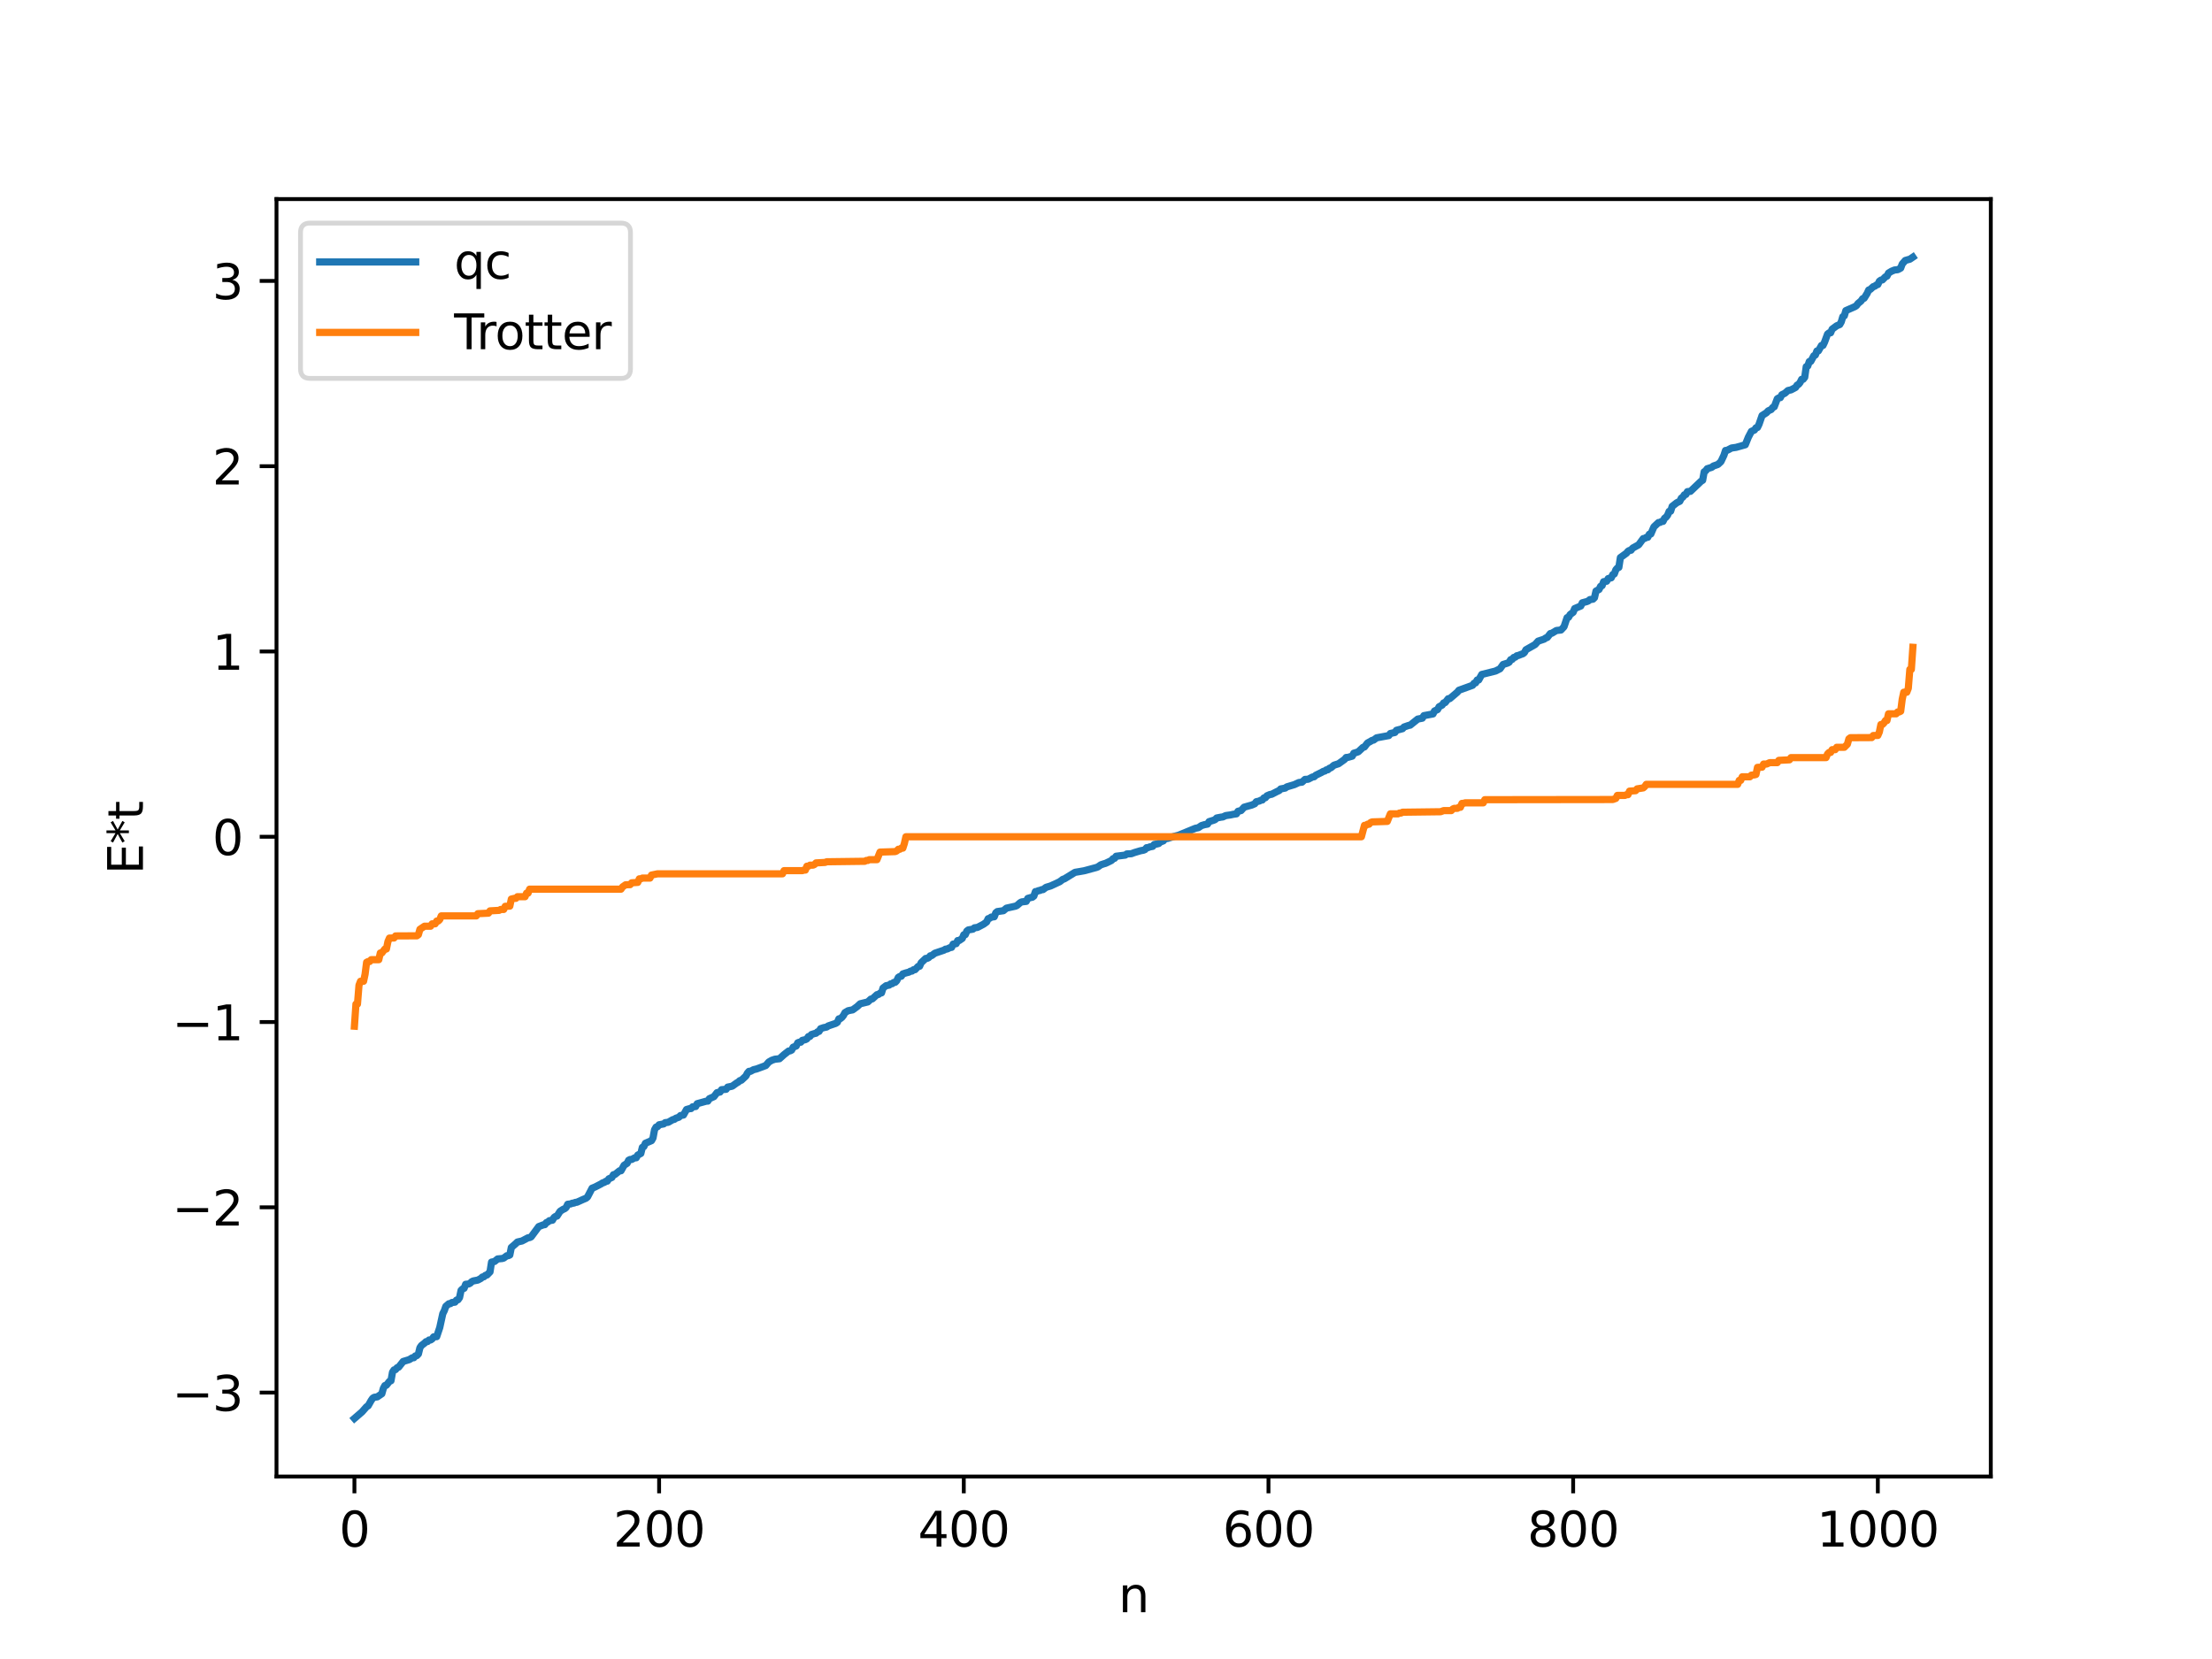 <?xml version="1.0" encoding="utf-8" standalone="no"?>
<!DOCTYPE svg PUBLIC "-//W3C//DTD SVG 1.1//EN"
  "http://www.w3.org/Graphics/SVG/1.1/DTD/svg11.dtd">
<svg xmlns:xlink="http://www.w3.org/1999/xlink" width="460.8pt" height="345.6pt" viewBox="0 0 460.8 345.6" xmlns="http://www.w3.org/2000/svg" version="1.1">
 <defs>
  <style type="text/css">*{stroke-linejoin: round; stroke-linecap: butt}</style>
 </defs>
 <g id="figure_1">
  <g id="patch_1">
   <path d="M 0 345.6 
L 460.8 345.6 
L 460.8 0 
L 0 0 
z
" style="fill: #ffffff"/>
  </g>
  <g id="axes_1">
   <g id="patch_2">
    <path d="M 57.6 307.584 
L 414.72 307.584 
L 414.72 41.472 
L 57.6 41.472 
z
" style="fill: #ffffff"/>
   </g>
   <g id="matplotlib.axis_1">
    <g id="xtick_1">
     <g id="line2d_1">
      <defs>
       <path id="m57baf74ece" d="M 0 0 
L 0 3.5 
" style="stroke: #000000; stroke-width: 0.8"/>
      </defs>
      <g>
       <use xlink:href="#m57baf74ece" x="73.833" y="307.584" style="stroke: #000000; stroke-width: 0.8"/>
      </g>
     </g>
     <g id="text_1">
      <!-- 0 -->
      <g transform="translate(70.651 322.182) scale(0.1 -0.1)">
       <defs>
        <path id="DejaVuSans-30" d="M 2034 4250 
Q 1547 4250 1301 3770 
Q 1056 3291 1056 2328 
Q 1056 1369 1301 889 
Q 1547 409 2034 409 
Q 2525 409 2770 889 
Q 3016 1369 3016 2328 
Q 3016 3291 2770 3770 
Q 2525 4250 2034 4250 
z
M 2034 4750 
Q 2819 4750 3233 4129 
Q 3647 3509 3647 2328 
Q 3647 1150 3233 529 
Q 2819 -91 2034 -91 
Q 1250 -91 836 529 
Q 422 1150 422 2328 
Q 422 3509 836 4129 
Q 1250 4750 2034 4750 
z
" transform="scale(0.016)"/>
       </defs>
       <use xlink:href="#DejaVuSans-30"/>
      </g>
     </g>
    </g>
    <g id="xtick_2">
     <g id="line2d_2">
      <g>
       <use xlink:href="#m57baf74ece" x="137.304" y="307.584" style="stroke: #000000; stroke-width: 0.8"/>
      </g>
     </g>
     <g id="text_2">
      <!-- 200 -->
      <g transform="translate(127.76 322.182) scale(0.1 -0.1)">
       <defs>
        <path id="DejaVuSans-32" d="M 1228 531 
L 3431 531 
L 3431 0 
L 469 0 
L 469 531 
Q 828 903 1448 1529 
Q 2069 2156 2228 2338 
Q 2531 2678 2651 2914 
Q 2772 3150 2772 3378 
Q 2772 3750 2511 3984 
Q 2250 4219 1831 4219 
Q 1534 4219 1204 4116 
Q 875 4013 500 3803 
L 500 4441 
Q 881 4594 1212 4672 
Q 1544 4750 1819 4750 
Q 2544 4750 2975 4387 
Q 3406 4025 3406 3419 
Q 3406 3131 3298 2873 
Q 3191 2616 2906 2266 
Q 2828 2175 2409 1742 
Q 1991 1309 1228 531 
z
" transform="scale(0.016)"/>
       </defs>
       <use xlink:href="#DejaVuSans-32"/>
       <use xlink:href="#DejaVuSans-30" x="63.623"/>
       <use xlink:href="#DejaVuSans-30" x="127.246"/>
      </g>
     </g>
    </g>
    <g id="xtick_3">
     <g id="line2d_3">
      <g>
       <use xlink:href="#m57baf74ece" x="200.775" y="307.584" style="stroke: #000000; stroke-width: 0.8"/>
      </g>
     </g>
     <g id="text_3">
      <!-- 400 -->
      <g transform="translate(191.231 322.182) scale(0.1 -0.1)">
       <defs>
        <path id="DejaVuSans-34" d="M 2419 4116 
L 825 1625 
L 2419 1625 
L 2419 4116 
z
M 2253 4666 
L 3047 4666 
L 3047 1625 
L 3713 1625 
L 3713 1100 
L 3047 1100 
L 3047 0 
L 2419 0 
L 2419 1100 
L 313 1100 
L 313 1709 
L 2253 4666 
z
" transform="scale(0.016)"/>
       </defs>
       <use xlink:href="#DejaVuSans-34"/>
       <use xlink:href="#DejaVuSans-30" x="63.623"/>
       <use xlink:href="#DejaVuSans-30" x="127.246"/>
      </g>
     </g>
    </g>
    <g id="xtick_4">
     <g id="line2d_4">
      <g>
       <use xlink:href="#m57baf74ece" x="264.246" y="307.584" style="stroke: #000000; stroke-width: 0.8"/>
      </g>
     </g>
     <g id="text_4">
      <!-- 600 -->
      <g transform="translate(254.702 322.182) scale(0.1 -0.1)">
       <defs>
        <path id="DejaVuSans-36" d="M 2113 2584 
Q 1688 2584 1439 2293 
Q 1191 2003 1191 1497 
Q 1191 994 1439 701 
Q 1688 409 2113 409 
Q 2538 409 2786 701 
Q 3034 994 3034 1497 
Q 3034 2003 2786 2293 
Q 2538 2584 2113 2584 
z
M 3366 4563 
L 3366 3988 
Q 3128 4100 2886 4159 
Q 2644 4219 2406 4219 
Q 1781 4219 1451 3797 
Q 1122 3375 1075 2522 
Q 1259 2794 1537 2939 
Q 1816 3084 2150 3084 
Q 2853 3084 3261 2657 
Q 3669 2231 3669 1497 
Q 3669 778 3244 343 
Q 2819 -91 2113 -91 
Q 1303 -91 875 529 
Q 447 1150 447 2328 
Q 447 3434 972 4092 
Q 1497 4750 2381 4750 
Q 2619 4750 2861 4703 
Q 3103 4656 3366 4563 
z
" transform="scale(0.016)"/>
       </defs>
       <use xlink:href="#DejaVuSans-36"/>
       <use xlink:href="#DejaVuSans-30" x="63.623"/>
       <use xlink:href="#DejaVuSans-30" x="127.246"/>
      </g>
     </g>
    </g>
    <g id="xtick_5">
     <g id="line2d_5">
      <g>
       <use xlink:href="#m57baf74ece" x="327.717" y="307.584" style="stroke: #000000; stroke-width: 0.8"/>
      </g>
     </g>
     <g id="text_5">
      <!-- 800 -->
      <g transform="translate(318.173 322.182) scale(0.1 -0.1)">
       <defs>
        <path id="DejaVuSans-38" d="M 2034 2216 
Q 1584 2216 1326 1975 
Q 1069 1734 1069 1313 
Q 1069 891 1326 650 
Q 1584 409 2034 409 
Q 2484 409 2743 651 
Q 3003 894 3003 1313 
Q 3003 1734 2745 1975 
Q 2488 2216 2034 2216 
z
M 1403 2484 
Q 997 2584 770 2862 
Q 544 3141 544 3541 
Q 544 4100 942 4425 
Q 1341 4750 2034 4750 
Q 2731 4750 3128 4425 
Q 3525 4100 3525 3541 
Q 3525 3141 3298 2862 
Q 3072 2584 2669 2484 
Q 3125 2378 3379 2068 
Q 3634 1759 3634 1313 
Q 3634 634 3220 271 
Q 2806 -91 2034 -91 
Q 1263 -91 848 271 
Q 434 634 434 1313 
Q 434 1759 690 2068 
Q 947 2378 1403 2484 
z
M 1172 3481 
Q 1172 3119 1398 2916 
Q 1625 2713 2034 2713 
Q 2441 2713 2670 2916 
Q 2900 3119 2900 3481 
Q 2900 3844 2670 4047 
Q 2441 4250 2034 4250 
Q 1625 4250 1398 4047 
Q 1172 3844 1172 3481 
z
" transform="scale(0.016)"/>
       </defs>
       <use xlink:href="#DejaVuSans-38"/>
       <use xlink:href="#DejaVuSans-30" x="63.623"/>
       <use xlink:href="#DejaVuSans-30" x="127.246"/>
      </g>
     </g>
    </g>
    <g id="xtick_6">
     <g id="line2d_6">
      <g>
       <use xlink:href="#m57baf74ece" x="391.188" y="307.584" style="stroke: #000000; stroke-width: 0.8"/>
      </g>
     </g>
     <g id="text_6">
      <!-- 1000 -->
      <g transform="translate(378.463 322.182) scale(0.1 -0.1)">
       <defs>
        <path id="DejaVuSans-31" d="M 794 531 
L 1825 531 
L 1825 4091 
L 703 3866 
L 703 4441 
L 1819 4666 
L 2450 4666 
L 2450 531 
L 3481 531 
L 3481 0 
L 794 0 
L 794 531 
z
" transform="scale(0.016)"/>
       </defs>
       <use xlink:href="#DejaVuSans-31"/>
       <use xlink:href="#DejaVuSans-30" x="63.623"/>
       <use xlink:href="#DejaVuSans-30" x="127.246"/>
       <use xlink:href="#DejaVuSans-30" x="190.869"/>
      </g>
     </g>
    </g>
    <g id="text_7">
     <!-- n -->
     <g transform="translate(232.991 335.861) scale(0.1 -0.1)">
      <defs>
       <path id="DejaVuSans-6e" d="M 3513 2113 
L 3513 0 
L 2938 0 
L 2938 2094 
Q 2938 2591 2744 2837 
Q 2550 3084 2163 3084 
Q 1697 3084 1428 2787 
Q 1159 2491 1159 1978 
L 1159 0 
L 581 0 
L 581 3500 
L 1159 3500 
L 1159 2956 
Q 1366 3272 1645 3428 
Q 1925 3584 2291 3584 
Q 2894 3584 3203 3211 
Q 3513 2838 3513 2113 
z
" transform="scale(0.016)"/>
      </defs>
      <use xlink:href="#DejaVuSans-6e"/>
     </g>
    </g>
   </g>
   <g id="matplotlib.axis_2">
    <g id="ytick_1">
     <g id="line2d_7">
      <defs>
       <path id="mb511c9a49e" d="M 0 0 
L -3.5 0 
" style="stroke: #000000; stroke-width: 0.8"/>
      </defs>
      <g>
       <use xlink:href="#mb511c9a49e" x="57.6" y="290.103" style="stroke: #000000; stroke-width: 0.8"/>
      </g>
     </g>
     <g id="text_8">
      <!-- −3 -->
      <g transform="translate(35.858 293.902) scale(0.1 -0.1)">
       <defs>
        <path id="DejaVuSans-2212" d="M 678 2272 
L 4684 2272 
L 4684 1741 
L 678 1741 
L 678 2272 
z
" transform="scale(0.016)"/>
        <path id="DejaVuSans-33" d="M 2597 2516 
Q 3050 2419 3304 2112 
Q 3559 1806 3559 1356 
Q 3559 666 3084 287 
Q 2609 -91 1734 -91 
Q 1441 -91 1130 -33 
Q 819 25 488 141 
L 488 750 
Q 750 597 1062 519 
Q 1375 441 1716 441 
Q 2309 441 2620 675 
Q 2931 909 2931 1356 
Q 2931 1769 2642 2001 
Q 2353 2234 1838 2234 
L 1294 2234 
L 1294 2753 
L 1863 2753 
Q 2328 2753 2575 2939 
Q 2822 3125 2822 3475 
Q 2822 3834 2567 4026 
Q 2313 4219 1838 4219 
Q 1578 4219 1281 4162 
Q 984 4106 628 3988 
L 628 4550 
Q 988 4650 1302 4700 
Q 1616 4750 1894 4750 
Q 2613 4750 3031 4423 
Q 3450 4097 3450 3541 
Q 3450 3153 3228 2886 
Q 3006 2619 2597 2516 
z
" transform="scale(0.016)"/>
       </defs>
       <use xlink:href="#DejaVuSans-2212"/>
       <use xlink:href="#DejaVuSans-33" x="83.789"/>
      </g>
     </g>
    </g>
    <g id="ytick_2">
     <g id="line2d_8">
      <g>
       <use xlink:href="#mb511c9a49e" x="57.6" y="251.506" style="stroke: #000000; stroke-width: 0.8"/>
      </g>
     </g>
     <g id="text_9">
      <!-- −2 -->
      <g transform="translate(35.858 255.305) scale(0.1 -0.1)">
       <use xlink:href="#DejaVuSans-2212"/>
       <use xlink:href="#DejaVuSans-32" x="83.789"/>
      </g>
     </g>
    </g>
    <g id="ytick_3">
     <g id="line2d_9">
      <g>
       <use xlink:href="#mb511c9a49e" x="57.6" y="212.908" style="stroke: #000000; stroke-width: 0.8"/>
      </g>
     </g>
     <g id="text_10">
      <!-- −1 -->
      <g transform="translate(35.858 216.707) scale(0.1 -0.1)">
       <use xlink:href="#DejaVuSans-2212"/>
       <use xlink:href="#DejaVuSans-31" x="83.789"/>
      </g>
     </g>
    </g>
    <g id="ytick_4">
     <g id="line2d_10">
      <g>
       <use xlink:href="#mb511c9a49e" x="57.6" y="174.311" style="stroke: #000000; stroke-width: 0.8"/>
      </g>
     </g>
     <g id="text_11">
      <!-- 0 -->
      <g transform="translate(44.237 178.11) scale(0.1 -0.1)">
       <use xlink:href="#DejaVuSans-30"/>
      </g>
     </g>
    </g>
    <g id="ytick_5">
     <g id="line2d_11">
      <g>
       <use xlink:href="#mb511c9a49e" x="57.6" y="135.713" style="stroke: #000000; stroke-width: 0.8"/>
      </g>
     </g>
     <g id="text_12">
      <!-- 1 -->
      <g transform="translate(44.237 139.513) scale(0.1 -0.1)">
       <use xlink:href="#DejaVuSans-31"/>
      </g>
     </g>
    </g>
    <g id="ytick_6">
     <g id="line2d_12">
      <g>
       <use xlink:href="#mb511c9a49e" x="57.6" y="97.116" style="stroke: #000000; stroke-width: 0.8"/>
      </g>
     </g>
     <g id="text_13">
      <!-- 2 -->
      <g transform="translate(44.237 100.915) scale(0.1 -0.1)">
       <use xlink:href="#DejaVuSans-32"/>
      </g>
     </g>
    </g>
    <g id="ytick_7">
     <g id="line2d_13">
      <g>
       <use xlink:href="#mb511c9a49e" x="57.6" y="58.519" style="stroke: #000000; stroke-width: 0.8"/>
      </g>
     </g>
     <g id="text_14">
      <!-- 3 -->
      <g transform="translate(44.237 62.318) scale(0.1 -0.1)">
       <use xlink:href="#DejaVuSans-33"/>
      </g>
     </g>
    </g>
    <g id="text_15">
     <!-- E*t -->
     <g transform="translate(29.778 182.148) rotate(-90) scale(0.1 -0.1)">
      <defs>
       <path id="DejaVuSans-45" d="M 628 4666 
L 3578 4666 
L 3578 4134 
L 1259 4134 
L 1259 2753 
L 3481 2753 
L 3481 2222 
L 1259 2222 
L 1259 531 
L 3634 531 
L 3634 0 
L 628 0 
L 628 4666 
z
" transform="scale(0.016)"/>
       <path id="DejaVuSans-2a" d="M 3009 3897 
L 1888 3291 
L 3009 2681 
L 2828 2375 
L 1778 3009 
L 1778 1831 
L 1422 1831 
L 1422 3009 
L 372 2375 
L 191 2681 
L 1313 3291 
L 191 3897 
L 372 4206 
L 1422 3572 
L 1422 4750 
L 1778 4750 
L 1778 3572 
L 2828 4206 
L 3009 3897 
z
" transform="scale(0.016)"/>
       <path id="DejaVuSans-74" d="M 1172 4494 
L 1172 3500 
L 2356 3500 
L 2356 3053 
L 1172 3053 
L 1172 1153 
Q 1172 725 1289 603 
Q 1406 481 1766 481 
L 2356 481 
L 2356 0 
L 1766 0 
Q 1100 0 847 248 
Q 594 497 594 1153 
L 594 3053 
L 172 3053 
L 172 3500 
L 594 3500 
L 594 4494 
L 1172 4494 
z
" transform="scale(0.016)"/>
      </defs>
      <use xlink:href="#DejaVuSans-45"/>
      <use xlink:href="#DejaVuSans-2a" x="63.184"/>
      <use xlink:href="#DejaVuSans-74" x="113.184"/>
     </g>
    </g>
   </g>
   <g id="line2d_14">
    <path d="M 73.833 295.488 
L 75.42 294.117 
L 76.372 293.04 
L 76.689 292.86 
L 77.324 291.741 
L 77.641 291.285 
L 77.958 291.08 
L 78.593 290.994 
L 79.545 290.342 
L 79.862 289.211 
L 80.18 288.634 
L 80.497 288.559 
L 81.132 287.757 
L 81.449 287.635 
L 81.767 285.845 
L 82.084 285.372 
L 82.401 285.311 
L 82.719 284.922 
L 83.036 284.809 
L 83.988 283.617 
L 85.258 283.234 
L 85.892 282.847 
L 86.21 282.837 
L 86.527 282.461 
L 86.844 282.388 
L 87.162 282.049 
L 87.479 280.753 
L 87.796 280.294 
L 88.431 279.805 
L 88.748 279.495 
L 89.066 279.471 
L 89.383 279.143 
L 89.7 279.14 
L 90.018 278.931 
L 90.335 278.492 
L 90.97 278.45 
L 91.605 276.563 
L 92.239 273.662 
L 92.557 273.036 
L 92.874 272.137 
L 93.509 271.594 
L 93.826 271.573 
L 94.143 271.341 
L 94.778 271.263 
L 95.096 270.841 
L 95.413 270.762 
L 95.73 270.317 
L 96.048 268.814 
L 96.365 268.503 
L 96.682 268.38 
L 97 267.544 
L 97.634 267.474 
L 97.952 267.311 
L 98.269 266.998 
L 98.586 266.846 
L 99.539 266.665 
L 100.173 266.326 
L 100.491 266.023 
L 100.808 265.974 
L 101.125 265.674 
L 101.443 265.605 
L 102.077 264.958 
L 102.395 262.92 
L 103.029 262.787 
L 103.664 262.263 
L 104.616 262.172 
L 104.934 262.083 
L 105.568 261.599 
L 105.886 261.587 
L 106.203 261.432 
L 106.52 259.869 
L 107.472 259.049 
L 107.79 258.732 
L 108.742 258.518 
L 110.011 257.847 
L 110.329 257.813 
L 110.646 257.657 
L 112.233 255.519 
L 113.185 255.156 
L 113.502 255.115 
L 113.82 254.689 
L 114.137 254.558 
L 114.454 254.287 
L 115.089 254.187 
L 115.406 253.63 
L 115.724 253.407 
L 116.041 253.325 
L 116.676 252.335 
L 117.31 251.929 
L 117.628 251.798 
L 117.945 251.531 
L 118.262 250.871 
L 118.897 250.797 
L 119.215 250.644 
L 119.532 250.638 
L 119.849 250.48 
L 120.167 250.455 
L 121.436 249.88 
L 122.071 249.616 
L 122.388 249.352 
L 123.34 247.527 
L 123.975 247.27 
L 125.244 246.613 
L 125.562 246.4 
L 125.879 246.325 
L 126.196 246.089 
L 126.514 246.052 
L 126.831 245.571 
L 127.466 245.288 
L 127.783 244.717 
L 128.1 244.664 
L 129.053 243.904 
L 129.37 243.886 
L 130.005 242.751 
L 130.639 242.338 
L 130.957 241.699 
L 131.274 241.541 
L 131.591 241.538 
L 132.226 241.19 
L 132.543 241.184 
L 132.861 240.618 
L 133.496 240.29 
L 133.813 239.015 
L 134.13 238.854 
L 134.448 238.164 
L 135.717 237.62 
L 136.034 237.063 
L 136.352 235.35 
L 136.669 234.798 
L 136.986 234.696 
L 137.304 234.311 
L 138.256 234.133 
L 138.573 233.869 
L 139.208 233.791 
L 140.16 233.241 
L 140.477 233.182 
L 140.795 232.947 
L 141.429 232.736 
L 141.747 232.392 
L 142.381 232.277 
L 143.016 231.131 
L 143.651 230.949 
L 143.968 230.932 
L 144.286 230.568 
L 144.92 230.507 
L 145.238 229.918 
L 147.142 229.389 
L 147.459 229.378 
L 147.777 228.873 
L 148.729 228.448 
L 149.363 227.622 
L 149.998 227.492 
L 150.315 227.001 
L 151.267 226.918 
L 151.585 226.467 
L 152.22 226.338 
L 152.537 226.267 
L 153.489 225.583 
L 153.806 225.412 
L 154.124 225.113 
L 154.441 225.031 
L 155.076 224.442 
L 155.393 224.143 
L 155.71 223.536 
L 156.028 223.179 
L 156.345 223.178 
L 156.98 222.834 
L 157.615 222.681 
L 159.519 221.973 
L 160.153 221.235 
L 160.788 220.872 
L 161.423 220.656 
L 162.375 220.553 
L 163.327 219.698 
L 164.279 218.954 
L 164.596 218.911 
L 164.914 218.748 
L 165.231 218.148 
L 165.866 217.904 
L 166.183 217.24 
L 166.5 217.109 
L 166.818 217.108 
L 167.135 216.722 
L 167.77 216.581 
L 168.087 216.41 
L 168.405 215.942 
L 168.722 215.912 
L 169.039 215.511 
L 169.674 215.308 
L 169.991 215.243 
L 170.309 214.947 
L 170.626 214.86 
L 170.943 214.296 
L 171.578 214.08 
L 172.213 213.955 
L 172.53 213.722 
L 174.117 213.18 
L 174.434 212.962 
L 174.752 212.246 
L 175.069 212.188 
L 175.386 211.934 
L 175.704 211.536 
L 176.021 210.945 
L 176.656 210.562 
L 177.291 210.431 
L 177.608 210.379 
L 178.56 209.694 
L 179.195 209.105 
L 180.781 208.719 
L 181.416 208.13 
L 181.734 208.08 
L 182.686 207.208 
L 183.003 207.157 
L 183.32 206.904 
L 183.638 206.833 
L 183.955 205.817 
L 184.59 205.342 
L 185.224 205.219 
L 185.542 204.959 
L 185.859 204.92 
L 186.177 204.67 
L 186.494 204.624 
L 186.811 204.299 
L 187.129 203.618 
L 187.446 203.411 
L 187.763 203.366 
L 188.081 202.882 
L 188.715 202.677 
L 189.35 202.513 
L 189.667 202.31 
L 189.985 202.292 
L 190.302 202.014 
L 190.62 202.001 
L 191.254 201.335 
L 191.572 201.288 
L 191.889 200.56 
L 192.841 199.66 
L 193.158 199.639 
L 193.476 199.486 
L 193.793 199.115 
L 194.11 199.053 
L 194.745 198.574 
L 196.649 197.934 
L 196.967 197.725 
L 197.284 197.704 
L 197.919 197.401 
L 198.236 197.355 
L 198.553 196.675 
L 199.188 196.584 
L 199.505 195.936 
L 199.823 195.923 
L 200.458 195.49 
L 200.775 194.728 
L 201.092 194.705 
L 201.41 193.962 
L 201.727 193.722 
L 202.679 193.557 
L 202.996 193.281 
L 203.631 193.194 
L 204.9 192.524 
L 205.535 192.061 
L 205.853 191.376 
L 206.17 191.296 
L 206.487 191.048 
L 207.122 190.979 
L 207.439 190.156 
L 207.757 189.898 
L 209.026 189.718 
L 209.661 189.186 
L 211.565 188.764 
L 211.882 188.607 
L 212.517 188.054 
L 212.834 187.883 
L 213.786 187.774 
L 214.104 187.155 
L 214.739 186.969 
L 215.056 186.912 
L 215.373 186.668 
L 215.691 185.737 
L 216.008 185.704 
L 216.325 185.538 
L 216.643 185.504 
L 216.96 185.338 
L 217.277 185.321 
L 217.912 184.845 
L 218.864 184.558 
L 220.768 183.673 
L 221.403 183.181 
L 221.72 183.09 
L 223.942 181.724 
L 224.894 181.565 
L 225.846 181.397 
L 228.385 180.714 
L 228.702 180.593 
L 229.337 180.153 
L 229.972 179.941 
L 230.289 179.855 
L 230.924 179.556 
L 231.558 179.242 
L 231.876 178.873 
L 232.193 178.805 
L 232.51 178.369 
L 234.415 178.132 
L 234.732 177.893 
L 235.684 177.845 
L 236.319 177.603 
L 237.588 177.227 
L 238.223 177.107 
L 238.54 176.968 
L 238.858 176.59 
L 239.175 176.578 
L 239.492 176.432 
L 240.127 176.313 
L 240.444 175.919 
L 241.079 175.799 
L 241.396 175.716 
L 241.714 175.408 
L 242.348 175.169 
L 242.666 174.745 
L 243.3 174.641 
L 244.57 174.242 
L 245.522 173.99 
L 249.013 172.553 
L 249.648 172.423 
L 250.282 171.985 
L 250.917 171.794 
L 251.552 171.676 
L 251.869 171.162 
L 252.821 170.869 
L 253.139 170.738 
L 253.456 170.404 
L 254.408 170.221 
L 254.725 170.188 
L 255.36 169.896 
L 256.312 169.765 
L 256.947 169.628 
L 257.581 169.537 
L 257.899 169.004 
L 258.534 168.857 
L 259.168 168.154 
L 260.12 167.883 
L 260.755 167.71 
L 261.39 167.437 
L 261.707 167.013 
L 262.342 166.872 
L 262.659 166.696 
L 262.977 166.65 
L 263.294 166.22 
L 263.611 166.18 
L 263.929 165.779 
L 264.563 165.506 
L 264.881 165.476 
L 266.15 164.826 
L 266.467 164.695 
L 266.785 164.351 
L 267.737 164.17 
L 268.054 163.926 
L 269.641 163.449 
L 270.593 163.011 
L 271.228 162.94 
L 271.862 162.361 
L 272.497 162.338 
L 273.449 161.851 
L 273.767 161.813 
L 274.084 161.508 
L 275.353 160.883 
L 275.671 160.684 
L 275.988 160.619 
L 276.305 160.377 
L 276.623 160.353 
L 276.94 160.043 
L 277.258 159.941 
L 277.892 159.404 
L 278.844 159.102 
L 280.114 158.188 
L 280.431 157.797 
L 280.748 157.787 
L 281.7 157.518 
L 282.018 156.908 
L 282.653 156.715 
L 282.97 156.597 
L 283.922 155.699 
L 284.239 155.609 
L 284.874 154.783 
L 285.509 154.437 
L 285.826 154.235 
L 286.143 154.173 
L 286.778 153.702 
L 289.317 153.232 
L 289.634 152.8 
L 290.586 152.588 
L 290.904 152.135 
L 292.173 151.8 
L 292.491 151.447 
L 293.443 151.119 
L 293.76 151.068 
L 295.347 149.797 
L 296.299 149.611 
L 296.616 149.082 
L 297.568 148.904 
L 298.52 148.726 
L 298.838 148.106 
L 299.472 147.816 
L 299.79 147.229 
L 300.424 146.888 
L 300.742 146.424 
L 301.059 146.355 
L 301.694 145.553 
L 302.011 145.54 
L 303.598 144.191 
L 303.915 143.794 
L 306.772 142.758 
L 307.089 142.321 
L 307.406 142.249 
L 307.724 141.654 
L 308.041 141.651 
L 308.676 140.502 
L 311.532 139.791 
L 312.484 139.318 
L 313.119 138.425 
L 314.071 138.128 
L 314.388 137.948 
L 314.705 137.413 
L 315.023 137.359 
L 315.34 136.959 
L 315.658 136.899 
L 315.975 136.609 
L 316.292 136.546 
L 316.927 136.295 
L 317.244 136.19 
L 317.562 135.941 
L 317.879 135.358 
L 319.783 134.272 
L 320.418 133.564 
L 321.053 133.353 
L 321.687 133.141 
L 322.005 132.897 
L 322.322 132.8 
L 322.957 131.985 
L 323.274 131.919 
L 324.226 131.346 
L 325.178 131.242 
L 325.813 130.565 
L 326.448 128.673 
L 326.765 128.584 
L 327.082 128.021 
L 327.717 127.549 
L 328.034 126.773 
L 329.304 126.242 
L 329.621 125.573 
L 330.573 125.317 
L 330.891 125.178 
L 331.208 124.905 
L 331.843 124.819 
L 332.16 124.507 
L 332.477 123.123 
L 333.112 122.795 
L 333.429 122.144 
L 333.747 122.002 
L 334.064 121.174 
L 334.699 121.081 
L 335.016 120.529 
L 335.651 120.368 
L 335.968 119.697 
L 336.286 119.573 
L 336.603 118.708 
L 336.92 118.337 
L 337.238 118.196 
L 337.555 116.153 
L 338.824 115.235 
L 339.142 114.84 
L 339.459 114.657 
L 339.777 114.622 
L 340.094 114.188 
L 341.363 113.493 
L 342.315 112.198 
L 342.633 112.159 
L 342.95 111.944 
L 343.267 111.923 
L 343.585 111.281 
L 343.902 111.237 
L 344.537 109.752 
L 345.489 108.86 
L 345.806 108.831 
L 346.124 108.63 
L 346.441 108.616 
L 346.758 107.965 
L 347.076 107.732 
L 347.393 107.313 
L 347.71 106.527 
L 348.028 106.49 
L 348.345 105.48 
L 349.297 104.736 
L 349.932 104.424 
L 350.249 103.772 
L 350.567 103.566 
L 350.884 103.073 
L 351.201 103.005 
L 351.519 102.421 
L 352.153 102.353 
L 354.375 100.238 
L 354.692 100.051 
L 355.01 98.288 
L 355.327 98.083 
L 355.644 97.644 
L 356.596 97.351 
L 356.914 97.087 
L 357.866 96.756 
L 358.5 96.17 
L 359.135 94.821 
L 359.453 93.844 
L 359.77 93.824 
L 360.722 93.328 
L 361.674 93.192 
L 363.578 92.651 
L 364.213 91.08 
L 364.848 89.865 
L 365.482 89.588 
L 365.8 89.122 
L 366.117 89.049 
L 366.434 88.397 
L 367.069 86.569 
L 368.021 85.96 
L 368.339 85.595 
L 368.973 85.308 
L 369.291 84.885 
L 369.608 84.745 
L 370.243 83.075 
L 370.56 82.882 
L 370.877 82.836 
L 371.195 82.23 
L 371.829 81.92 
L 372.464 81.356 
L 373.099 81.218 
L 373.734 80.883 
L 374.051 80.71 
L 374.368 80.231 
L 374.686 80.058 
L 375.003 79.654 
L 375.32 79.017 
L 375.638 79.003 
L 375.955 78.597 
L 376.272 76.376 
L 376.59 76.245 
L 376.907 75.316 
L 377.224 75.277 
L 377.859 74.101 
L 378.177 73.954 
L 378.494 73.115 
L 378.811 73.091 
L 379.446 71.969 
L 379.763 71.959 
L 380.081 71.298 
L 380.715 69.588 
L 381.033 69.344 
L 381.35 69.33 
L 381.667 68.57 
L 382.62 67.868 
L 383.254 67.609 
L 383.572 67.046 
L 383.889 65.971 
L 384.206 65.794 
L 384.524 64.708 
L 386.428 63.87 
L 386.745 63.647 
L 387.062 63.218 
L 387.697 62.693 
L 388.015 62.231 
L 388.332 62.13 
L 388.967 61.115 
L 389.284 60.415 
L 389.601 60.3 
L 390.236 59.712 
L 390.553 59.629 
L 390.871 59.37 
L 391.188 59.27 
L 391.505 58.587 
L 391.823 58.356 
L 392.14 58.307 
L 392.775 57.655 
L 393.092 57.527 
L 393.41 56.885 
L 394.044 56.502 
L 394.679 56.242 
L 395.314 56.183 
L 395.948 55.851 
L 396.266 54.999 
L 396.9 54.265 
L 397.535 54.077 
L 397.853 53.999 
L 398.487 53.568 
L 398.487 53.568 
" clip-path="url(#p25b330d6ef)" style="fill: none; stroke: #1f77b4; stroke-width: 1.5; stroke-linecap: square"/>
   </g>
   <g id="line2d_15">
    <path d="M 73.833 213.776 
L 74.15 209.171 
L 74.467 209.171 
L 74.785 205.234 
L 75.102 204.417 
L 75.737 204.417 
L 76.054 202.944 
L 76.372 200.457 
L 76.689 200.305 
L 77.006 200.305 
L 77.324 199.92 
L 78.91 199.92 
L 79.228 198.517 
L 79.545 198.517 
L 80.18 197.696 
L 80.497 197.696 
L 80.815 196.145 
L 81.132 195.415 
L 82.084 195.402 
L 82.401 194.97 
L 86.844 194.945 
L 87.162 194.709 
L 87.479 193.585 
L 88.431 192.947 
L 89.7 192.947 
L 90.018 192.45 
L 90.653 192.45 
L 90.97 191.873 
L 91.287 191.873 
L 91.605 191.572 
L 91.922 190.798 
L 99.221 190.798 
L 99.539 190.337 
L 101.76 190.228 
L 102.077 189.75 
L 103.981 189.642 
L 104.299 189.456 
L 104.934 189.456 
L 105.251 188.8 
L 106.203 188.767 
L 106.52 187.288 
L 107.155 187.142 
L 107.472 187.142 
L 107.79 186.801 
L 109.377 186.801 
L 109.694 186.054 
L 110.011 186.054 
L 110.329 185.228 
L 129.37 185.228 
L 129.687 184.758 
L 130.322 184.317 
L 131.274 184.289 
L 131.591 183.905 
L 132.861 183.817 
L 133.178 183.078 
L 133.496 183.078 
L 133.813 182.924 
L 135.4 182.924 
L 135.717 182.293 
L 136.986 182.03 
L 163.01 182.03 
L 163.327 181.376 
L 167.135 181.376 
L 167.453 181.257 
L 167.77 181.257 
L 168.087 180.447 
L 168.405 180.447 
L 168.722 180.231 
L 169.357 180.231 
L 169.674 180.092 
L 169.991 179.758 
L 171.896 179.656 
L 172.213 179.522 
L 180.147 179.422 
L 180.464 179.25 
L 180.781 179.25 
L 181.099 179.082 
L 182.686 179.082 
L 183.32 177.508 
L 186.494 177.403 
L 186.811 177.265 
L 187.129 176.919 
L 187.446 176.919 
L 187.763 176.684 
L 188.081 176.684 
L 188.398 175.706 
L 188.715 174.311 
L 283.605 174.311 
L 284.239 171.937 
L 284.557 171.937 
L 284.874 171.703 
L 285.191 171.703 
L 285.509 171.357 
L 285.826 171.219 
L 289 171.113 
L 289.634 169.54 
L 291.221 169.54 
L 291.539 169.371 
L 291.856 169.371 
L 292.173 169.199 
L 300.107 169.099 
L 300.742 168.864 
L 302.329 168.864 
L 302.646 168.53 
L 302.963 168.39 
L 303.598 168.39 
L 303.915 168.174 
L 304.233 168.174 
L 304.55 167.365 
L 304.867 167.365 
L 305.185 167.245 
L 308.993 167.245 
L 309.31 166.591 
L 335.968 166.555 
L 336.603 166.328 
L 336.92 165.698 
L 338.507 165.698 
L 338.824 165.543 
L 339.142 165.543 
L 339.459 164.804 
L 340.729 164.716 
L 341.046 164.333 
L 342.315 164.134 
L 342.633 163.863 
L 342.95 163.394 
L 361.991 163.394 
L 362.309 162.568 
L 362.626 162.568 
L 362.943 161.82 
L 364.53 161.82 
L 364.848 161.48 
L 365.482 161.421 
L 365.8 161.334 
L 366.117 159.854 
L 367.069 159.821 
L 367.386 159.166 
L 368.021 159.166 
L 368.656 158.872 
L 370.243 158.872 
L 370.56 158.394 
L 372.781 158.285 
L 373.099 157.824 
L 380.398 157.824 
L 380.715 157.05 
L 381.033 156.749 
L 381.35 156.749 
L 381.667 156.171 
L 382.302 156.171 
L 382.62 155.674 
L 384.206 155.674 
L 384.841 155.037 
L 385.158 153.913 
L 385.476 153.676 
L 389.919 153.652 
L 390.236 153.22 
L 391.188 153.207 
L 391.505 152.477 
L 391.823 150.926 
L 392.14 150.926 
L 392.458 150.612 
L 392.775 150.104 
L 393.092 150.104 
L 393.41 148.701 
L 394.996 148.701 
L 395.314 148.317 
L 395.631 148.317 
L 395.948 148.164 
L 396.266 145.678 
L 396.583 144.205 
L 397.218 144.205 
L 397.535 143.387 
L 397.853 139.451 
L 398.17 139.451 
L 398.487 134.846 
L 398.487 134.846 
" clip-path="url(#p25b330d6ef)" style="fill: none; stroke: #ff7f0e; stroke-width: 1.5; stroke-linecap: square"/>
   </g>
   <g id="patch_3">
    <path d="M 57.6 307.584 
L 57.6 41.472 
" style="fill: none; stroke: #000000; stroke-width: 0.8; stroke-linejoin: miter; stroke-linecap: square"/>
   </g>
   <g id="patch_4">
    <path d="M 414.72 307.584 
L 414.72 41.472 
" style="fill: none; stroke: #000000; stroke-width: 0.8; stroke-linejoin: miter; stroke-linecap: square"/>
   </g>
   <g id="patch_5">
    <path d="M 57.6 307.584 
L 414.72 307.584 
" style="fill: none; stroke: #000000; stroke-width: 0.8; stroke-linejoin: miter; stroke-linecap: square"/>
   </g>
   <g id="patch_6">
    <path d="M 57.6 41.472 
L 414.72 41.472 
" style="fill: none; stroke: #000000; stroke-width: 0.8; stroke-linejoin: miter; stroke-linecap: square"/>
   </g>
   <g id="legend_1">
    <g id="patch_7">
     <path d="M 64.6 78.828 
L 129.342 78.828 
Q 131.342 78.828 131.342 76.828 
L 131.342 48.472 
Q 131.342 46.472 129.342 46.472 
L 64.6 46.472 
Q 62.6 46.472 62.6 48.472 
L 62.6 76.828 
Q 62.6 78.828 64.6 78.828 
z
" style="fill: #ffffff; opacity: 0.8; stroke: #cccccc; stroke-linejoin: miter"/>
    </g>
    <g id="line2d_16">
     <path d="M 66.6 54.57 
L 76.6 54.57 
L 86.6 54.57 
" style="fill: none; stroke: #1f77b4; stroke-width: 1.5; stroke-linecap: square"/>
    </g>
    <g id="text_16">
     <!-- qc -->
     <g transform="translate(94.6 58.07) scale(0.1 -0.1)">
      <defs>
       <path id="DejaVuSans-71" d="M 947 1747 
Q 947 1113 1208 752 
Q 1469 391 1925 391 
Q 2381 391 2643 752 
Q 2906 1113 2906 1747 
Q 2906 2381 2643 2742 
Q 2381 3103 1925 3103 
Q 1469 3103 1208 2742 
Q 947 2381 947 1747 
z
M 2906 525 
Q 2725 213 2448 61 
Q 2172 -91 1784 -91 
Q 1150 -91 751 415 
Q 353 922 353 1747 
Q 353 2572 751 3078 
Q 1150 3584 1784 3584 
Q 2172 3584 2448 3432 
Q 2725 3281 2906 2969 
L 2906 3500 
L 3481 3500 
L 3481 -1331 
L 2906 -1331 
L 2906 525 
z
" transform="scale(0.016)"/>
       <path id="DejaVuSans-63" d="M 3122 3366 
L 3122 2828 
Q 2878 2963 2633 3030 
Q 2388 3097 2138 3097 
Q 1578 3097 1268 2742 
Q 959 2388 959 1747 
Q 959 1106 1268 751 
Q 1578 397 2138 397 
Q 2388 397 2633 464 
Q 2878 531 3122 666 
L 3122 134 
Q 2881 22 2623 -34 
Q 2366 -91 2075 -91 
Q 1284 -91 818 406 
Q 353 903 353 1747 
Q 353 2603 823 3093 
Q 1294 3584 2113 3584 
Q 2378 3584 2631 3529 
Q 2884 3475 3122 3366 
z
" transform="scale(0.016)"/>
      </defs>
      <use xlink:href="#DejaVuSans-71"/>
      <use xlink:href="#DejaVuSans-63" x="63.477"/>
     </g>
    </g>
    <g id="line2d_17">
     <path d="M 66.6 69.249 
L 76.6 69.249 
L 86.6 69.249 
" style="fill: none; stroke: #ff7f0e; stroke-width: 1.5; stroke-linecap: square"/>
    </g>
    <g id="text_17">
     <!-- Trotter -->
     <g transform="translate(94.6 72.749) scale(0.1 -0.1)">
      <defs>
       <path id="DejaVuSans-54" d="M -19 4666 
L 3928 4666 
L 3928 4134 
L 2272 4134 
L 2272 0 
L 1638 0 
L 1638 4134 
L -19 4134 
L -19 4666 
z
" transform="scale(0.016)"/>
       <path id="DejaVuSans-72" d="M 2631 2963 
Q 2534 3019 2420 3045 
Q 2306 3072 2169 3072 
Q 1681 3072 1420 2755 
Q 1159 2438 1159 1844 
L 1159 0 
L 581 0 
L 581 3500 
L 1159 3500 
L 1159 2956 
Q 1341 3275 1631 3429 
Q 1922 3584 2338 3584 
Q 2397 3584 2469 3576 
Q 2541 3569 2628 3553 
L 2631 2963 
z
" transform="scale(0.016)"/>
       <path id="DejaVuSans-6f" d="M 1959 3097 
Q 1497 3097 1228 2736 
Q 959 2375 959 1747 
Q 959 1119 1226 758 
Q 1494 397 1959 397 
Q 2419 397 2687 759 
Q 2956 1122 2956 1747 
Q 2956 2369 2687 2733 
Q 2419 3097 1959 3097 
z
M 1959 3584 
Q 2709 3584 3137 3096 
Q 3566 2609 3566 1747 
Q 3566 888 3137 398 
Q 2709 -91 1959 -91 
Q 1206 -91 779 398 
Q 353 888 353 1747 
Q 353 2609 779 3096 
Q 1206 3584 1959 3584 
z
" transform="scale(0.016)"/>
       <path id="DejaVuSans-65" d="M 3597 1894 
L 3597 1613 
L 953 1613 
Q 991 1019 1311 708 
Q 1631 397 2203 397 
Q 2534 397 2845 478 
Q 3156 559 3463 722 
L 3463 178 
Q 3153 47 2828 -22 
Q 2503 -91 2169 -91 
Q 1331 -91 842 396 
Q 353 884 353 1716 
Q 353 2575 817 3079 
Q 1281 3584 2069 3584 
Q 2775 3584 3186 3129 
Q 3597 2675 3597 1894 
z
M 3022 2063 
Q 3016 2534 2758 2815 
Q 2500 3097 2075 3097 
Q 1594 3097 1305 2825 
Q 1016 2553 972 2059 
L 3022 2063 
z
" transform="scale(0.016)"/>
      </defs>
      <use xlink:href="#DejaVuSans-54"/>
      <use xlink:href="#DejaVuSans-72" x="46.334"/>
      <use xlink:href="#DejaVuSans-6f" x="85.197"/>
      <use xlink:href="#DejaVuSans-74" x="146.379"/>
      <use xlink:href="#DejaVuSans-74" x="185.588"/>
      <use xlink:href="#DejaVuSans-65" x="224.797"/>
      <use xlink:href="#DejaVuSans-72" x="286.32"/>
     </g>
    </g>
   </g>
  </g>
 </g>
 <defs>
  <clipPath id="p25b330d6ef">
   <rect x="57.6" y="41.472" width="357.12" height="266.112"/>
  </clipPath>
 </defs>
</svg>
